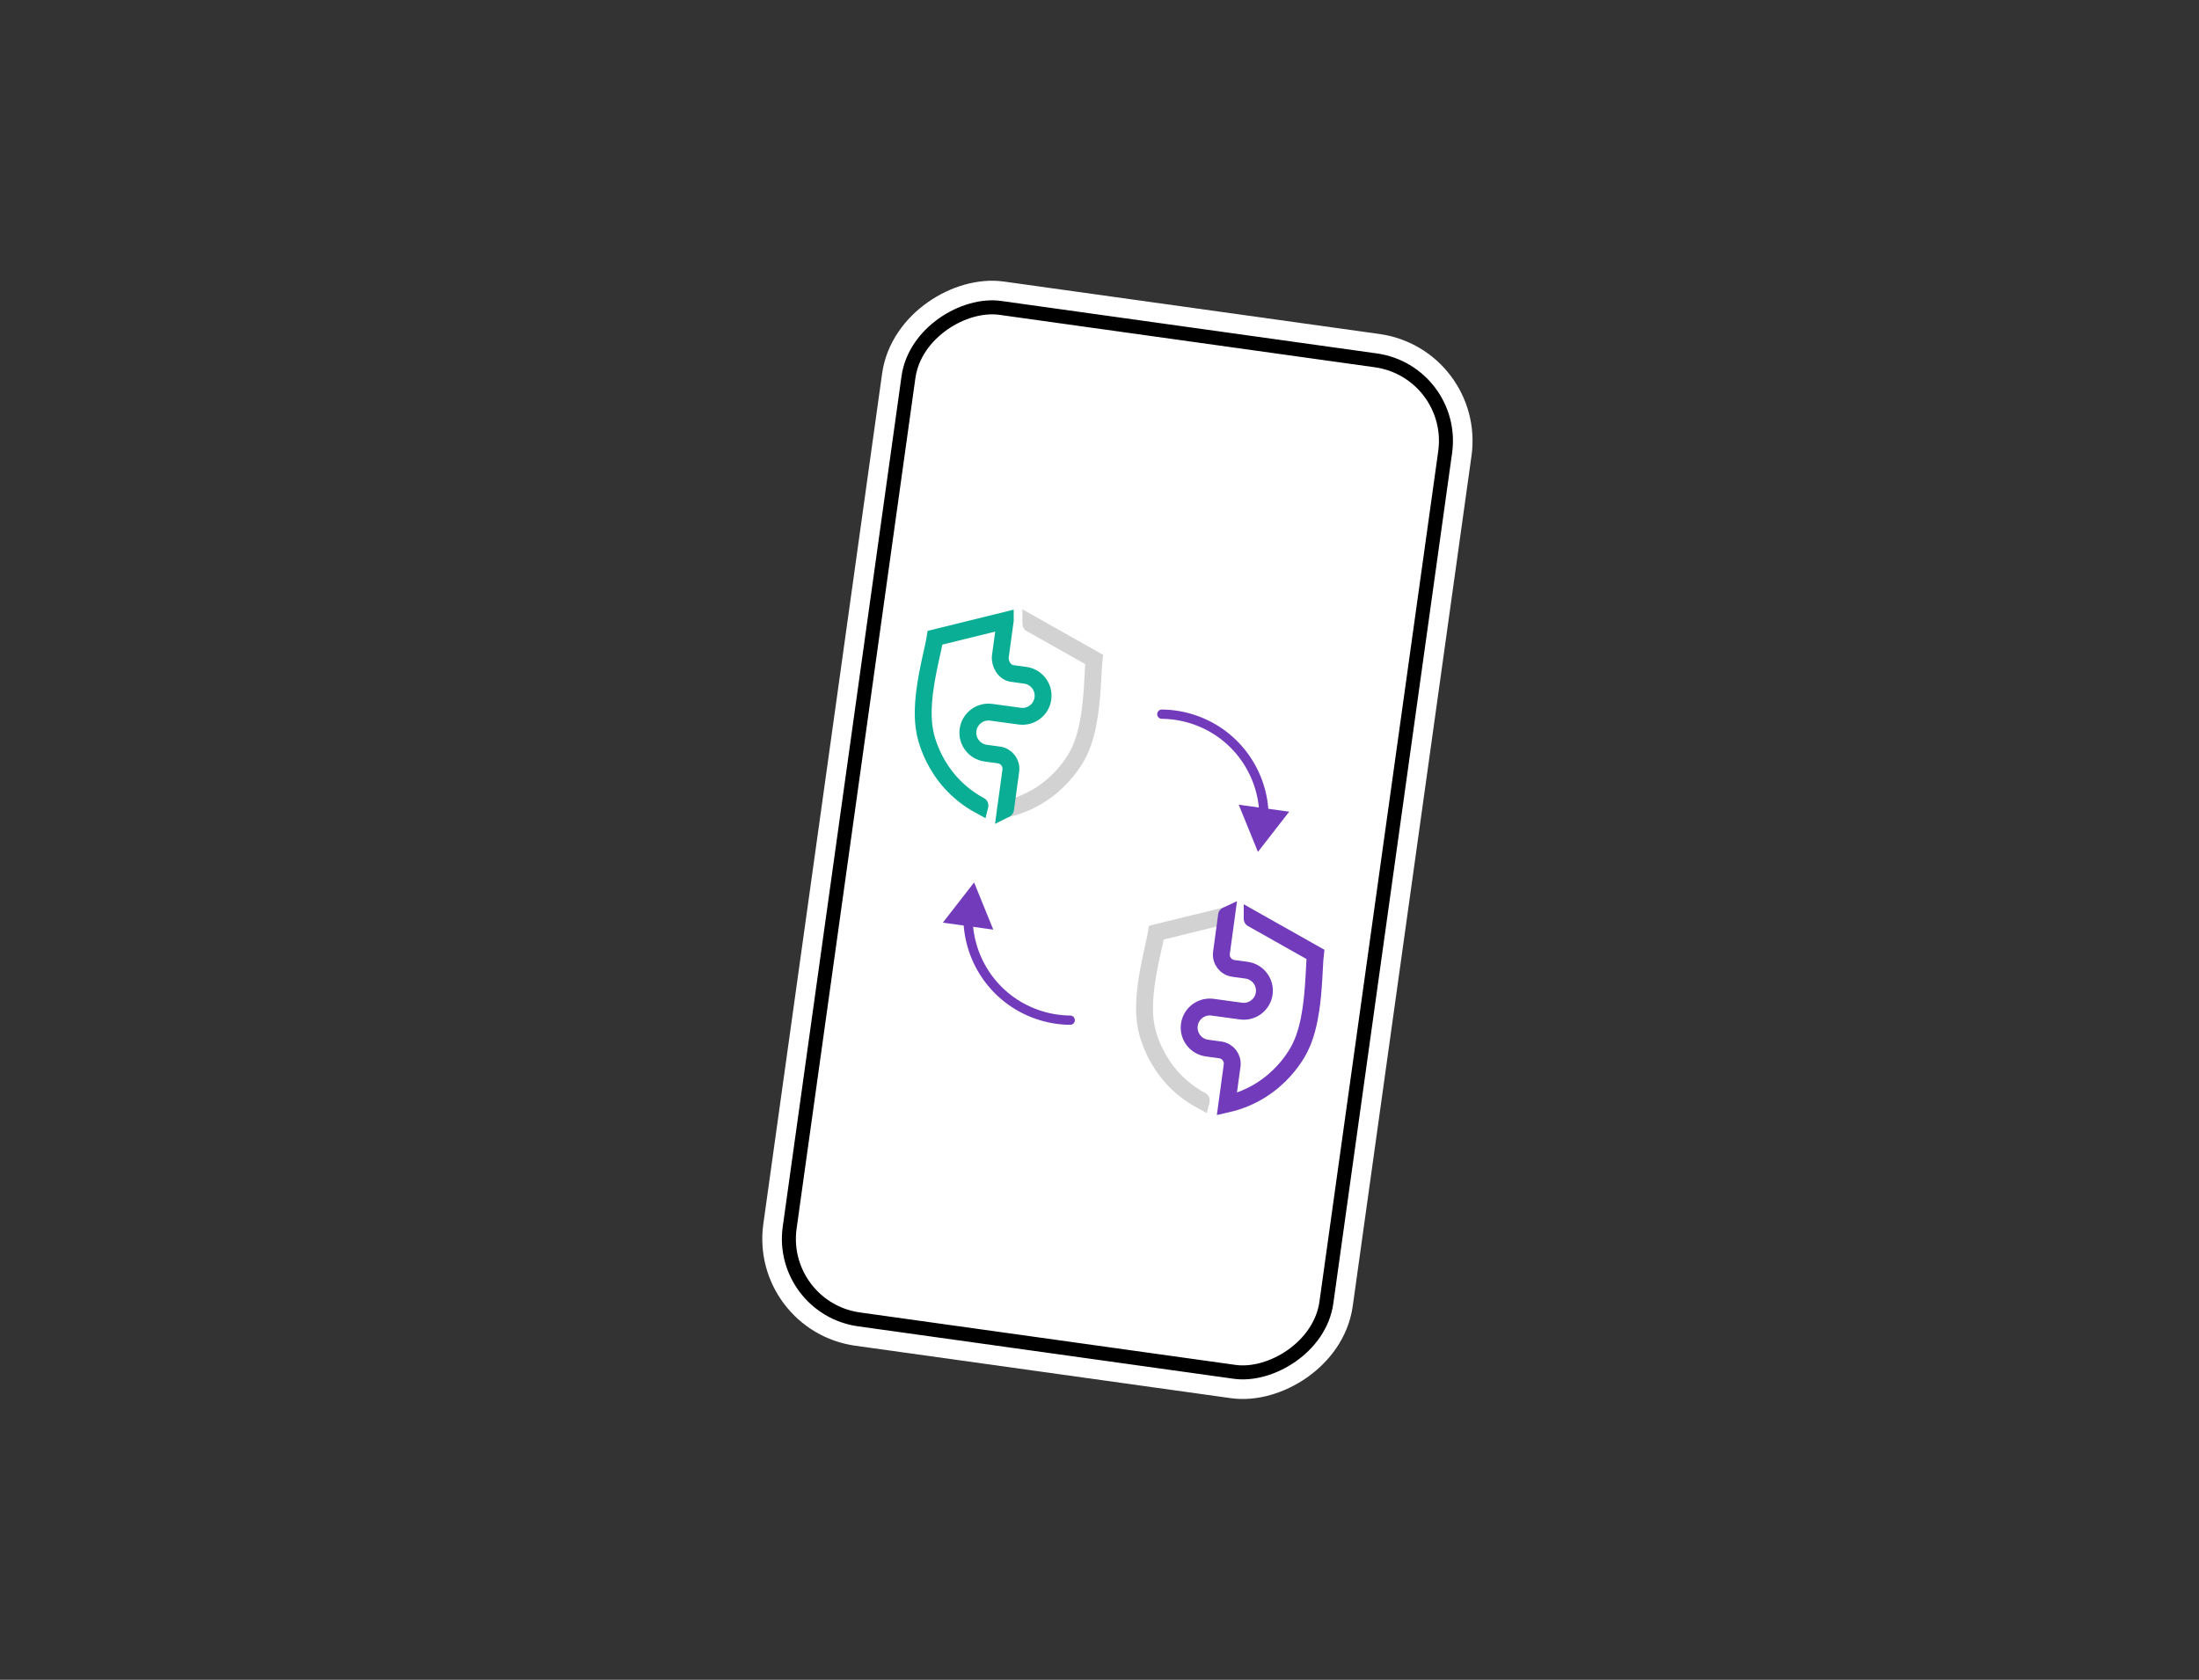 <?xml version="1.0" encoding="UTF-8"?><svg id="c" xmlns="http://www.w3.org/2000/svg" width="785.455" height="600" viewBox="0 0 785.455 600"><rect x="0" y="0" width="785.455" height="600" fill="#333333" stroke="none"/><defs><style>.g{stroke:#d2d2d2;}.g,.h,.i,.j,.k,.l{fill:none;stroke-linecap:round;stroke-miterlimit:10;}.g,.h,.j{stroke-width:6.027px;}.h,.i{stroke:#723bbb;}.i{stroke-width:3.317px;}.j{stroke:#0aae95;}.k{stroke:#fff;stroke-width:19px;}.l{stroke:#000;stroke-width:5px;}.m{fill:#723bbb;}.m,.n{stroke-width:0px;}.n{fill:#fff;}</style></defs><rect class="n" x="216.729" y="203.217" width="364.805" height="193.566" rx="29.05" ry="29.05" transform="translate(46.801 653.793) rotate(-82.049)"/><rect class="n" x="216.729" y="203.217" width="364.805" height="193.566" rx="29.05" ry="29.05" transform="translate(46.801 653.793) rotate(-82.049)"/><rect class="k" x="216.729" y="203.217" width="364.805" height="193.566" rx="29.05" ry="29.05" transform="translate(46.801 653.793) rotate(-82.049)"/><rect class="l" x="216.729" y="203.217" width="364.805" height="193.566" rx="29.05" ry="29.05" transform="translate(46.801 653.793) rotate(-82.049)"/><path class="g" d="m368.206,222.805l0-.003,22.588,12.74c-.437,3.786-.427,11.721-1.606,19.659-.353,2.382-.813,4.764-1.424,7.035-.611,2.271-1.373,4.43-2.331,6.366,0,0-7.037,16.088-26.268,20.429"/><path class="j" d="m350.034,287.74l-.001.005c-17.276-9.349-19.735-26.67-19.735-26.67-.404-2.121-.559-4.407-.538-6.758.02-2.351.215-4.769.513-7.159.992-7.963,3.127-15.605,3.722-19.37l25.067-6.171-0.0.001-1.737,12.684c-.371,2.717,1.441,5.882,4.157,6.253l4.725.645c4.032.55,6.854,4.265,6.304,8.297h0c-.55,4.032-4.265,6.854-8.297,6.304l-10.148-1.385c-4.032-.55-7.747,2.272-8.297,6.304h0c-.55,4.032,2.272,7.747,6.304,8.297l4.725.645c2.717.371,4.619,2.874,4.248,5.591l-1.881,13.778.002-.001"/><path class="g" d="m429.087,393.093l-.001.005c-17.276-9.349-19.735-26.67-19.735-26.67-.404-2.121-.559-4.407-.538-6.758.02-2.351.215-4.769.513-7.159.992-7.963,3.127-15.605,3.722-19.37l25.067-6.171-0.0.001"/><path class="h" d="m447.259,328.159l0-.003,22.588,12.74c-.437,3.786-.427,11.721-1.606,19.659-.353,2.382-.813,4.764-1.424,7.035-.611,2.271-1.373,4.43-2.331,6.366,0,0-7.037,16.088-26.268,20.429l1.881-13.778c.371-2.717-1.531-5.22-4.248-5.591l-4.725-.645c-4.032-.55-6.854-4.265-6.304-8.297h0c.55-4.032,4.265-6.854,8.297-6.304l10.148,1.385c4.032.55,7.747-2.272,8.297-6.304h0c.55-4.032-2.272-7.747-6.304-8.297l-4.725-.645c-2.717-.371-4.619-2.874-4.248-5.591l1.822-13.345-.019.009"/><path class="i" d="m414.989,255.097c4.03.031,8.124.731,12.133,2.168,14.845,5.325,24.155,19.214,24.361,34.107"/><polygon class="m" points="442.463 287.44 449.316 304.291 460.485 289.93 442.463 287.44"/><path class="i" d="m382.261,364.401c-4.03-.031-8.124-.731-12.133-2.168-14.845-5.325-24.154-19.214-24.361-34.107"/><polygon class="m" points="354.788 332.058 347.935 315.207 336.766 329.567 354.788 332.058"/></svg>